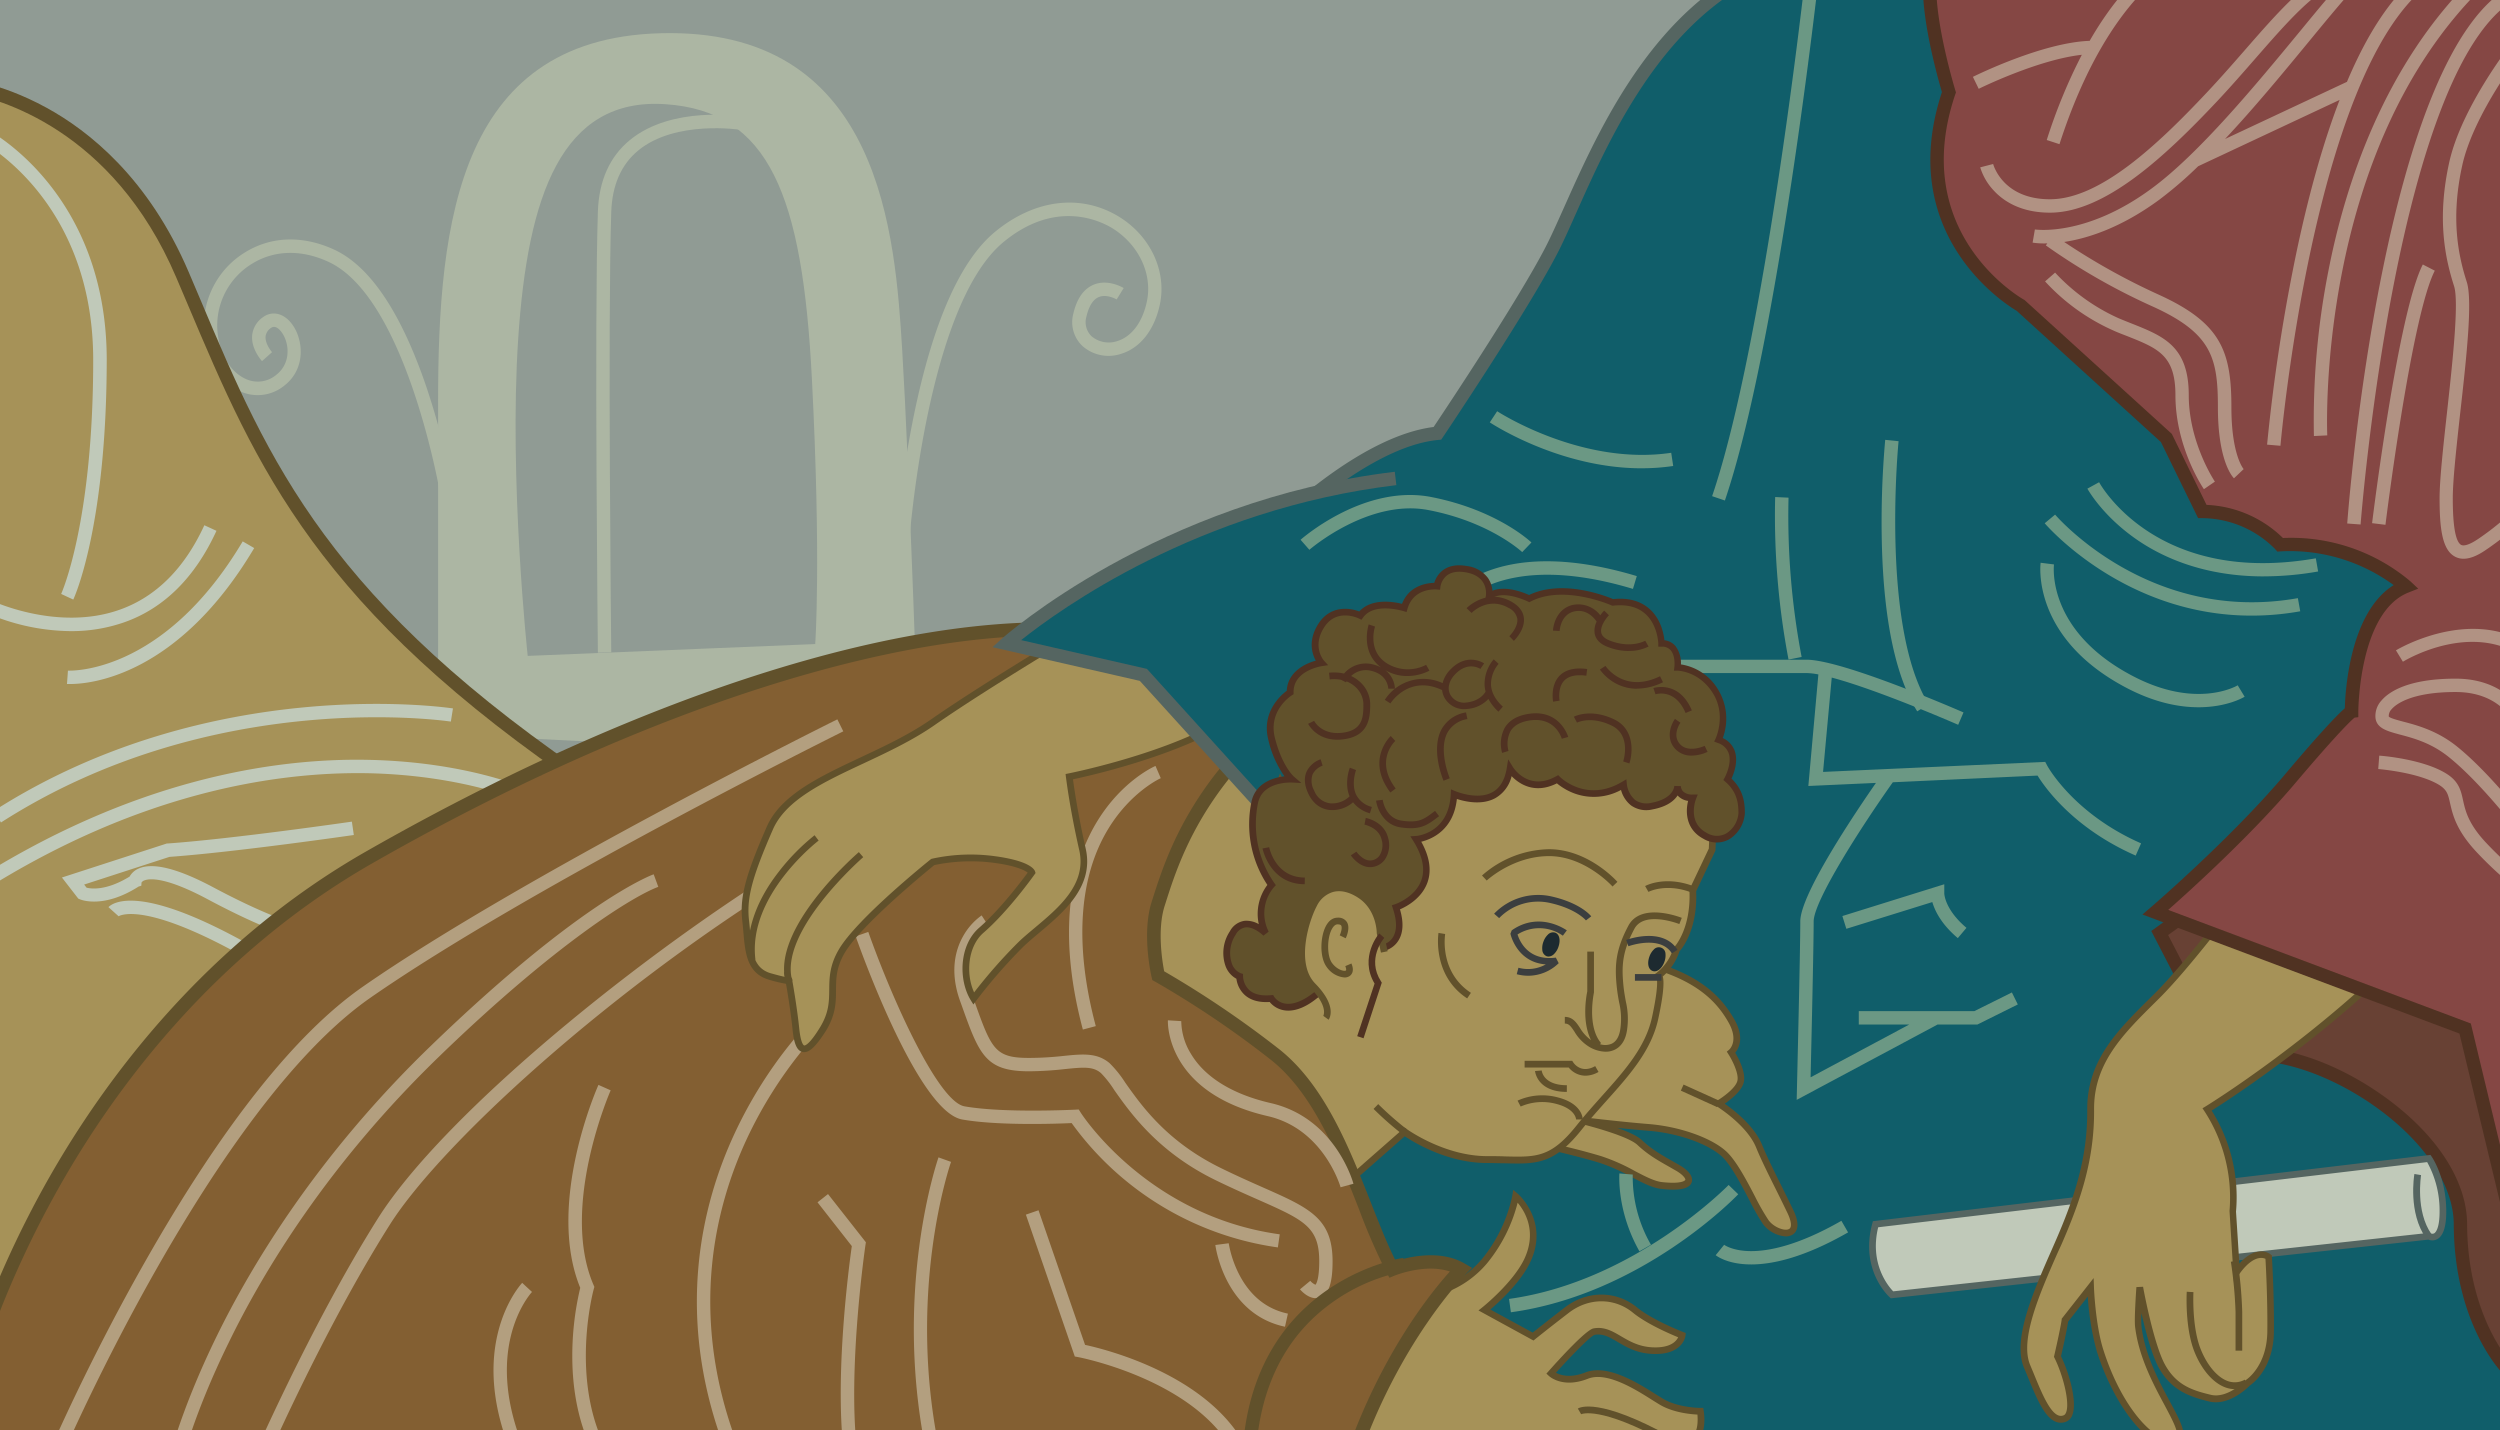 <svg xmlns="http://www.w3.org/2000/svg" viewBox="0 0 748.14 428"><defs><clipPath id="a"><path fill="none" d="M-.7 0h749.88v428H-.7z"/></clipPath><style>.b{clip-path:url(#a)}.c{fill:#909b94}.d{fill:#61512b}.e{fill:#acb6a3}.f{fill:#a69258}.g{fill:#c0c9b9}.h{fill:#105e6a}.i{fill:#556561}.m{fill:#503222}.o{fill:#3b3e3f}.p{fill:#6b9884}.r{fill:#1d2a30}</style></defs><g class="b"><path class="c" d="M-4.67-3.27V432.7h757.69V-3.27H-4.67z"/><path class="d" d="M754 433.7H-5.67v-438H754zm-757.69-2H752v-434H-3.67z"/></g><path class="e" d="M131.85 148.45c-.1-.59-10.09-59.18-33.48-70.06-8.24-3.84-16.49-3.59-23.23.71A21.72 21.72 0 0065 97.13c0 7.38 3.24 13.71 8.24 16.13a8.6 8.6 0 009.49-1.13c4.58-3.63 3.79-9.79 1.46-12.83-.63-.82-1.86-2.06-3.08-1.17a3.58 3.58 0 00-1.63 2.51c-.2 1.9 1.33 4.07 1.93 4.75l-3 2.68c-.34-.38-3.34-3.82-2.94-7.81a7.52 7.52 0 013.23-5.34c2.73-2 6.2-1.24 8.63 2 3.34 4.35 4.45 13.16-2.14 18.39a12.58 12.58 0 01-13.72 1.6C65.08 113.78 61 106 61 97.13a25.76 25.76 0 0112-21.4c7.93-5.06 17.54-5.4 27.07-1 10.73 5 20 18.87 27.59 41.24a228.59 228.59 0 018.14 31.8z"/><g class="b"><path class="e" d="M131.1 219.67v-99.21c0-54.57 6.15-110.55 69.34-110.55s67.44 60.26 69.56 95 5 121.88 5 121.88l-143.9-7.12z"/><path class="f" d="M-12 25.5S31.89 29 54.57 82.19s37.56 96.38 124.72 154.49L-11.34 407.46-12 25.5z"/><path class="d" d="M-13.33 411.93L-14 23.33l2.17.17c.46 0 11.56 1 25.6 8.66 12.88 7 30.75 21.26 42.69 49.24l3.47 8.17C80.46 138.22 98.24 180.24 180.4 235l2.15 1.43zM-10 27.81L-9.34 403 176 236.91C94.72 182.17 76.85 140 56.19 91.13L52.73 83C33.68 38.32-1 29.39-10 27.81z"/><path class="g" d="M78.35 289.42c-35.19-20.86-42.88-15.21-43-15.15a.59.59 0 00.11-.1l-3-2.7c.41-.45 2.84-2.67 10.07-1.7 9 1.22 21.68 6.67 37.78 16.21zm12.88-8.23c-.32 0-8.12-.88-29.21-12.15-12.52-6.68-17.27-6.15-18.73-5.6a1.68 1.68 0 00-.94.67l-.06.94-.82.26c-10.58 6.75-17.31 3.93-17.59 3.8l-.46-.2-4.89-6.31 31.4-10.18h.25c19.65-1.4 54.77-6.49 55.12-6.54l.58 4c-.35.05-35.33 5.12-55.18 6.55l-25.52 8.28.72.93c1.33.34 5.86 1 12.89-3.32a5.53 5.53 0 012.59-2.35c4.26-2 11.84-.1 22.53 5.61C84 276.27 91.55 277.2 91.62 277.21zM42.35 264zm-49.77 4.08l-2.17-3.36c49.11-31.75 92-37.83 119.38-37.34 29.75.54 47.62 8.53 48.36 8.87l-1.65 3.64c-.18-.08-18-8-47-8.51C82.74 231 40.75 237-7.42 268.12zm7.68-22l-2.16-3.37C63.18 201 134.84 211.91 135.55 212l-.63 3.94c-.7-.08-70.92-10.69-134.66 30.22zm20.84-41.39h-1.06l.3-4-.15 2 .14-2c.29 0 28.44 1.47 52.3-38.68l3.44 2c-22.87 38.51-49.32 40.68-54.97 40.68zm.09-15.82a64.19 64.19 0 01-25.73-5.66l1.76-3.59c.19.1 20 9.52 38.71 2.8 10.82-3.87 19.31-12.37 25.22-25.24l3.63 1.67C58.4 172.75 49.14 182 37.25 186.2a47.69 47.69 0 01-16.06 2.67zm.74-9.44l-3.63-1.69c.1-.21 9.59-21.31 9.59-70 0-48-33.41-65.39-33.75-65.55l1.8-3.58c.36.18 36 18.59 36 69.13-.05 49.73-9.6 70.81-10.01 71.69z"/><path class="h" d="M378.79 242.35L342.16 202l-41-9.37s30-20.39 81.64-35.27c0 0 25.63-25.53 47.34-27.64 0 0 24.8-36.85 34-54.57s23.38-62.36 57.4-81.49l57.4.72s-2.13 11.34 5.67 31.18c0 0-15.59 46.76 22.68 64.47 0 0 31.18 27.64 41.81 41.81s18.89 22.68 41.69 28.35 39.09 20.55 39.09 20.55l44.65 236-21.38 24.09-382.52 15.55 8.16-214z"/><path class="i" d="M368.55 458.46l8.21-215.38-35.66-39.32-44.84-10.26 3.8-2.58c10.44-7.08 40.91-23.56 81.71-35.39 3.33-3.24 26.49-25.14 47.25-27.75 3.6-5.38 25.06-37.59 33.38-53.6 1.67-3.21 3.51-7.34 5.65-12.11 9.65-21.62 24.23-54.28 52.55-70.21l.47-.26 60.31.76-.44 2.34c0 .1-1.88 11.13 5.57 30.08l.26.67-.23.69a73.9 73.9 0 00-2.9 25c1.16 17.61 9.41 30.08 24.53 37.08l.26.12.22.2c1.28 1.13 31.46 27.93 42.09 42.1 10 13.4 17.79 21.94 40.57 27.61 23 5.73 39.28 20.39 40 21l.49.45 45 237.6-22.6 25.47h-.85zM306.34 191.7l36.88 8.44 37.6 41.47v.81l-8.08 211.87 379.55-15.48 20.16-22.73-44.36-234.34c-2.86-2.45-17.88-14.72-37.74-19.66-24-6-32.54-15.39-42.81-29.08-9.93-13.24-38.54-38.85-41.32-41.33-36.48-17.12-25.46-60-23.69-66.08-5.72-14.84-6-25-5.76-29.29l-54.68-.69C495.23 11 481.08 42.69 471.7 63.7c-2.16 4.83-4 9-5.75 12.33-9.16 17.61-33.88 54.39-34.13 54.76l-.53.78-.94.09c-20.73 2-45.87 26.81-46.12 27.06l-.37.37-.49.14c-40.03 11.54-67.24 26.58-77.03 32.47z"/></g><path class="f" d="M460.38 342.27s11.09 2.39 18.68 4.74 13.41 7.2 18.14 7.72c10.24 1.14 9.63-2.54 4.81-5.3s-7.83-4.28-11.33-7.56-18-6.69-18-6.69 11.8 1.45 20.58 2.14 18.23 3.87 22.68 7.93 9.52 16.35 12.47 20.42 11.62 5.68 7.38-3.16c-3.53-7.38-7.3-14.46-9.34-19.52-2.86-7.07-12.12-12.76-12.12-12.76s5.86-3.47 6.57-6.67-2.84-8.7-2.84-8.7 3.74-3.06 0-9.55-9.84-12.63-23.7-16.58l-33.95 53.54z"/><path class="d" d="M534.36 370a9.33 9.33 0 01-6.79-3.7 70.87 70.87 0 01-4.12-7.25c-2.47-4.72-5.56-10.59-8.22-13-4.18-3.82-13.26-7-22.08-7.67-2.88-.23-6.11-.54-9.13-.85 3.09 1.1 6 2.39 7.34 3.67 3 2.78 5.53 4.23 9.39 6.42l1.76 1c2.91 1.67 4.27 3.55 3.75 5.16-.65 2-3.64 2.62-9.17 2-2.66-.3-5.48-1.78-8.75-3.5a56.88 56.88 0 00-9.58-4.27c-7.46-2.3-18.48-4.69-18.59-4.71l-1.4-.31 35.12-55.38.72.2c15.36 4.39 21 11.41 24.29 17.05s1.43 8.85.38 10.18c1 1.66 3.21 5.87 2.57 8.79-.58 2.61-3.83 5.16-5.72 6.46 2.72 1.88 8.9 6.64 11.22 12.38 1.32 3.26 3.41 7.48 5.63 11.95 1.2 2.42 2.46 4.94 3.69 7.51 2.34 4.88.83 6.71-.27 7.37a4 4 0 01-2.04.5zm-61.59-35.77c.11 0 11.88 1.45 20.54 2.14 9.22.72 18.79 4.09 23.27 8.18 2.92 2.67 6 8.46 8.65 13.57a68.35 68.35 0 004 7c1.59 2.2 4.94 3.4 6.18 2.65.87-.51.68-2.31-.51-4.79s-2.47-5.07-3.67-7.48c-2.24-4.5-4.35-8.75-5.7-12.09-2.7-6.68-11.63-12.24-11.72-12.29l-1.41-.87 1.43-.85c1.52-.9 5.6-3.74 6.1-6s-1.77-6.51-2.7-7.94l-.48-.75.69-.57c.12-.1 3-2.67-.23-8.28-3-5.22-8.27-11.72-22.4-15.91L462 341.6c3.24.73 11.42 2.61 17.37 4.45a58.12 58.12 0 019.92 4.41c3.09 1.62 5.76 3 8 3.28 6.41.71 7-.63 7.05-.64.11-.35-.61-1.52-2.84-2.8l-1.75-1c-3.85-2.18-6.63-3.76-9.77-6.7-2.72-2.53-13.61-5.51-17.58-6.45z"/><g class="b"><path class="f" d="M425.91 387.48a29.14 29.14 0 0018.3-10.06 45.13 45.13 0 009.34-19.42 16.24 16.24 0 013.4 19.47c-3.57 7.37-12.74 14.64-12.74 14.64l14.56 7.89s4.18-3.34 10.12-7.92 14.14-5.12 20.37 0c4.87 4 14.14 7.54 14.14 7.54s-.59 5-9.07 4.59-11.59-6.76-17.32-5.67c-2.15.41-12.88 12.49-12.88 12.49s3.63 3.42 10.7.65 17.55 5 22.37 7.85 11.62 2.84 11.62 2.84 1.42 8.52-3.54 8.52-97.09 3.52-97.09 3.52l-10.41-9.19 28.13-37.72z"/><path class="d" d="M407.83 435.41l-11.4-10.07 28.94-38.81h.45a28.43 28.43 0 0017.63-9.71 44.49 44.49 0 009.11-19l.28-1.75 1.35 1.15c.1.08 9.62 8.36 3.66 20.66-2.91 6-9.25 11.8-11.86 14l12.67 6.9c1.3-1 4.93-3.91 9.62-7.52 6.66-5.13 15.35-5.13 21.62 0 4.68 3.84 13.77 7.34 13.86 7.37l.72.28-.09.77c0 .25-.82 6-10.11 5.48-4.51-.24-7.52-2-10.18-3.57-2.47-1.44-4.42-2.59-6.91-2.12-1.17.33-6.75 6-11.56 11.33 1.33.72 4.26 1.69 8.83-.1 6.56-2.58 15.58 3.11 21 6.51.85.54 1.62 1 2.28 1.41 4.5 2.67 11 2.7 11.11 2.7h.85l.14.84c.09.57.87 5.68-1.31 8.25a4.09 4.09 0 01-3.22 1.44c-4.89 0-96.13 3.49-97 3.52zm-8.7-10.35l9.42 8.32c7.45-.29 91.92-3.51 96.73-3.51a2.08 2.08 0 001.69-.73c1.13-1.34 1.13-4.17 1-5.82-2.06-.1-7.25-.58-11.25-2.95-.67-.4-1.46-.89-2.33-1.44-5.07-3.2-13.56-8.55-19.17-6.34-7.57 3-11.58-.7-11.74-.86l-.71-.66.65-.73c3.29-3.71 11.2-12.38 13.43-12.8 3.22-.61 5.68.83 8.29 2.36 2.46 1.44 5.25 3.08 9.27 3.29 5.48.29 7.25-1.84 7.79-3-2.45-1-9.43-4-13.54-7.36-5.54-4.54-13.23-4.53-19.13 0s-10.07 7.88-10.11 7.92l-.52.41-16.46-9 1.18-.94c.09-.07 9-7.22 12.46-14.3 4-8.35.23-14.47-1.92-17a46.72 46.72 0 01-9.16 18.14 30.11 30.11 0 01-18.53 10.37z"/></g><path class="f" d="M401.86 276.06L374.18 214l-43.94 75 71.46 66.19 18.68-16.42S431.7 347 445 347s18.19 2.11 27.52-9.57 20.08-20.24 22.8-32.86 1-12.63 1-12.63a15.77 15.77 0 005.4-7.79s5.44-5.53 4.85-17.72l5.78-12.19.91-20.41L473.39 214l-53 13.81-13.29 30.84 5.9 20.56"/><path class="d" d="M401.68 356.49L329 289.14l45.33-77.32 28.47 63.83-1.83.81-26.89-60.28-42.54 72.58 70.2 65 18.61-16.35.65.48c.11.08 11.22 8.09 24.07 8.09 1.92 0 3.67 0 5.28.08 9.46.24 13.78.35 21.46-9.27 2.49-3.12 5.08-6 7.58-8.81 6.73-7.52 13.08-14.63 15-23.64 1.73-8.05 1.58-10.65 1.42-11.42h-2.56l2.51-1.81a15 15 0 005-7.26l.07-.24.18-.18c.05 0 5.12-5.43 4.56-17v-.25l5.8-12.23.87-19.56-39-19.39-52.14 13.65-12.94 30.06 5.84 20.22-1.92.56-6-20.91.14-.33L419.65 227l53.85-14 40.79 20.3-.93 21.26-5.77 12.15c.47 11.2-4 16.9-5 18a16.78 16.78 0 01-5 7.51c.35 1.16.5 4.15-1.33 12.62-2.05 9.53-8.57 16.83-15.48 24.55-2.48 2.78-5.05 5.65-7.51 8.73-8.3 10.39-13.54 10.26-23.07 10-1.59 0-3.32-.08-5.23-.08-11.83 0-21.94-6.23-24.59-8z"/><g class="b"><path d="M-8.5 411s26.56-101.64 119.05-154.48S291 179 342.17 191.32s51 12.36 51 12.36-15.45 13.32-27.5 28.75-16.22 29.08-19.09 38.09 0 21.45 0 21.45a287.45 287.45 0 0134.68 23.37c19.14 14.88 26.22 47.51 35.44 64.5 0 0 12-4.94 20.55 0 0 0-20.08 19.81-32.72 56.68L-12 435.1l3.5-24.1z" fill="#835f32"/><path class="d" d="M406 438.52l-420.32-1.43 3.92-26.59c.07-.25 6.92-26 25-57.91 16.73-29.43 46.79-70.29 95-97.81 45.51-26 91.07-45.78 131.77-57.23s75.87-14.32 101.31-8.17l44.6 10.79 5.62 1.37c.94.23 2.53.62 2.32 2.38l-.09.77-.59.51c-.16.13-15.47 13.38-27.25 28.46-11.54 14.75-15.76 28-18.56 36.81l-.21.66c-2.25 7.08-.69 16.66-.13 19.54a300.05 300.05 0 0134.14 23.09c13.76 10.7 21.26 29.72 27.87 46.5 2.49 6.31 4.85 12.3 7.3 17.12 3.84-1.24 13.25-3.53 20.59.73l2.26 1.32-1.86 1.83c-.2.2-19.91 20-32.23 55.91zm-415.73-5.41l412.84 1.4c10.46-29.75 25.42-48.08 30.77-54-7.32-2.48-16.32 1.15-16.43 1.19l-1.66.68-.85-1.58a184.06 184.06 0 01-8.3-19.06c-6.42-16.3-13.71-34.78-26.61-44.81a289.36 289.36 0 00-34.41-23.2l-.79-.43-.2-.87c-.12-.53-3-13.07 0-22.5l.21-.66c2.88-9.06 7.24-22.74 19.22-38.07A232.43 232.43 0 01389 204.72l-47.3-11.45c-50.45-12.19-138.64 12.71-230.15 65-47.39 27.07-77 67.31-93.47 96.31C.79 385-6.06 409.64-6.54 411.41z"/><path d="M186.38 447.15c-9.64-9.65-14.87-23.53-15.11-40.14a88.28 88.28 0 012.37-21.62c-10.2-24.92 4.8-59.27 5.45-60.73l3.66 1.63c-.15.34-15.2 34.81-5.16 58.17l.28.65-.19.68c-.11.36-10 37 11.53 58.53zm-132.69-6.67l-3.91-.84c.14-.65 3.55-16.17 15-39.63 10.55-21.59 30.2-54.18 63.93-86.82 44.64-43.18 66-51.23 66.91-51.55l1.38 3.76c-7.3 2.68-30.4 16.73-65.48 50.67-33.27 32.18-52.65 64.29-63 85.56-11.35 23.05-14.8 38.7-14.83 38.85zm24.69-.32l-3.68-1.58c.18-.41 18-41.61 38.41-74 9.61-15.22 29.63-35.81 56.36-58 24.43-20.26 51.79-39.66 75.06-53.23l2 3.46c-57.44 33.49-113.62 83.86-130 109.89-20.3 32.14-37.98 73.05-38.15 73.46zM253.15 439c-4-23.16.88-59.88 1.76-66.1l-10.26-13.1 3.14-2.47 11.33 14.42-.13.86c-.06.41-6.05 41.5-1.9 65.7zm24.7-1.31c-11.33-50.32 2.88-90.93 3-91.34l3.76 1.35c-.14.4-13.95 40-2.88 89.11zm-123.77-.34c-15.25-34.12 1.48-52.67 2.19-53.45l2.93 2.73-1.46-1.36 1.47 1.35c-.65.7-15.59 17.52-1.48 49.1zm-135.23-2.17l-3.68-1.58c.11-.26 11.42-26.47 28.46-56.41 22.94-40.34 44.8-67.9 64.95-81.92 47.59-33.09 141.05-79.54 142-80l1.78 3.59c-.94.46-94.14 46.78-141.48 79.7-47 32.68-91.59 135.59-92.03 136.62zm197.54-2.93c-14.51-39.45-6.2-72.25 3.34-92.83 10.31-22.27 23.87-35 24.45-35.58l2.72 2.93c-.13.13-13.63 12.87-23.61 34.48-9.17 19.86-17.16 51.53-3.14 89.62zm151.15-.3c-12.83-19.59-44.44-25.74-44.76-25.8l-1.14-.21L307 363.49l3.78-1.31 13.93 40.28c6.07 1.31 33.73 8.24 46.22 27.29zm17-34.92c-17.92-3.79-20.73-23.61-20.84-24.46l4-.52a32.6 32.6 0 003.21 9.5c3.33 6.34 8.21 10.23 14.5 11.56zm9.2-8.55c-2.43 0-4.45-2.33-4.71-2.64l3.08-2.55a4.31 4.31 0 001.55 1.18c.23-.25 1.13-1.59 1.13-7.05 0-10.31-4.64-12.36-18.39-18.45-3.65-1.61-7.78-3.44-12.53-5.75-17.24-8.38-25.48-20-30.41-27a31.16 31.16 0 00-4-5.1c-2.34-2-5.16-1.77-10.81-1.19a101.82 101.82 0 01-10.7.66c-13.11 0-14.91-5-20.23-19.91l-.43-1.19c-3.18-8.89-1.29-15.34.85-19.19a19.06 19.06 0 015.62-6.36l2.18 3.35c-.41.27-9.92 6.78-4.88 20.85l.43 1.19c5.22 14.63 6.17 17.26 16.46 17.26a95.66 95.66 0 0010.25-.59c5.84-.6 10.05-1 13.8 2.11a33 33 0 014.72 5.85c5 7.08 12.57 17.78 28.89 25.71 4.69 2.29 8.78 4.1 12.39 5.7 13.84 6.12 20.78 9.19 20.78 22.1 0 6.56-1.17 9.9-3.77 10.84a3.67 3.67 0 01-1.28.17zm-11.33-15.18a91.85 91.85 0 01-61.71-37.21c-4.64.21-22 .82-32.73-1.07-13-2.26-30-49.44-31.9-54.81l3.77-1.33c6.88 19.44 20.79 50.8 28.81 52.2 11.8 2.07 32.77 1 33 1l1.17-.06.63 1c.19.3 19.88 30.89 59.52 36.36zm18.77-18c-.05-.17-5-17.43-21.78-21.29-30.92-7.12-29.91-28.47-29.9-28.68l4 .25-2-.12 2 .12a19.05 19.05 0 002.92 9.82c4.18 7 12.44 12.08 23.87 14.71 19.14 4.4 24.52 23.33 24.74 24.14zm-77.13-47.2c-8.54-32.05-2.28-51.73 4.47-62.6 7.41-11.94 16.87-16.12 17.27-16.29l1.58 3.67c-.08 0-8.85 4-15.59 14.95-9 14.61-10.3 35.09-3.86 59.24z" fill="#b39f7f"/></g><path class="f" d="M329 184.86s-32.34 19.07-49.9 31.3-42.37 17.07-48.75 31.68-8 20.92-7.21 27.9.24 14.47 7.21 16.47 5.67 1 5.67 1 1.41 7.74 2.12 14.59 2.58 9.19 8.11.1.27-14 5.53-23.13S279.07 258 279.07 258a53.09 53.09 0 0118.57-.72c10.27 1.42 11.06 3.86 11.06 3.86s-7.63 10.77-15.13 17.29c-5.56 4.83-5.85 14.67-2.31 20.43a158.1 158.1 0 0114.06-16.1c7.2-7 21.53-15.15 18.54-28.46s-3.95-21.81-3.95-21.81 26.74-5.24 44.82-15.38"/><path class="d" d="M240.67 314.87a2.22 2.22 0 01-.51-.06c-1.67-.38-2.58-2.44-3-6.91-.55-5.27-1.53-11.16-1.94-13.49a39.77 39.77 0 01-5.14-1.24c-6.55-1.88-7.09-8.1-7.61-14.11-.09-1.07-.18-2.14-.31-3.21-.85-7.15.78-13.53 7.28-28.41 4.17-9.56 15.8-15 28.1-20.79 7.16-3.36 14.57-6.84 21-11.31 17.4-12.12 49.65-31.15 50-31.34l1 1.72c-.33.19-32.51 19.19-49.84 31.26-6.56 4.57-14.05 8.08-21.29 11.48-12 5.61-23.25 10.91-27.12 19.78-6.32 14.5-7.92 20.64-7.12 27.38.12 1.08.22 2.18.31 3.27.51 5.82.94 10.85 6.17 12.36 2.19.62 3.47.93 4.22 1.08l-.28-1.5 2.07 1.59a1.15 1.15 0 01.46 1.13c.33 1.86 1.45 8.36 2.05 14.15.49 4.8 1.39 5.14 1.49 5.16s1.36.13 4.77-5.48c2.65-4.36 2.68-7.66 2.72-11.16s.06-7.19 2.79-11.94c5.3-9.22 26.65-26.38 27.56-27.11l.17-.13.21-.06a53.91 53.91 0 0119-.74c10.1 1.39 11.64 3.83 11.87 4.54l.15.48-.29.41c-.31.44-7.78 10.94-15.29 17.46-4.77 4.16-5.32 12.41-2.81 17.85a156 156 0 0113.21-15c1.43-1.39 3.12-2.8 4.91-4.3 7.32-6.14 15.62-13.1 13.35-23.22-3-13.21-3.95-21.83-4-21.92l-.1-.91.9-.18c.27-.05 26.79-5.33 44.52-15.28l1 1.75c-16.13 9-39.33 14.27-44.2 15.3.33 2.53 1.43 10.15 3.82 20.81 2.53 11.3-6.65 19-14 25.18-1.76 1.48-3.42 2.87-4.8 4.21a159.12 159.12 0 00-13.95 16l-.88 1.18-.77-1.25c-3.7-6-3.58-16.42 2.5-21.72 6.29-5.47 12.77-14.1 14.52-16.48-.8-.64-3.21-2-9.93-2.92a53.38 53.38 0 00-18 .65c-2.08 1.68-22 17.94-26.9 26.4-2.47 4.3-2.5 7.54-2.53 11 0 3.61-.07 7.35-3 12.18-2.82 4.42-4.77 6.41-6.51 6.41z"/><path class="c" d="M157.92 196.28s-5.67-52.44-2.84-95 12.92-72.21 44.06-70.1 41 27.35 43.82 82.05 1 79.51 1 79.51l-86 3.54z"/><path class="e" d="M272 163.11l-4-.27a328 328 0 015.54-38.84c5.73-27.73 13.89-46.11 24.25-54.64 11.83-9.74 25.65-11.44 37-4.55 9.49 5.78 14.43 16.36 12.3 26.34-1.62 7.55-5.8 12.91-11.48 14.7a11.83 11.83 0 01-11.66-2.28 9.84 9.84 0 01-2.74-9.75c1.06-4.49 3.1-7.39 6.06-8.62 4.33-1.81 8.8.88 9 1l-2.1 3.41s-2.94-1.73-5.37-.7c-1.7.71-2.94 2.68-3.68 5.83a5.88 5.88 0 001.56 5.91 8 8 0 007.74 1.4c4.26-1.35 7.46-5.62 8.77-11.73C345 82 340.74 73.08 332.7 68.19c-3.7-2.19-16.88-8.54-32.37 4.22-23.16 19.07-28.28 89.99-28.33 90.7z"/><g class="b"><path d="M750.36 409.59s-13.94-14.19-14.06-43.23-48.25-57.45-70.54-49.61l-19.46-37.54 33.19-24L771 285.58l-20.67 124z" fill="#684134"/><path class="m" d="M751.68 413.8l-2.75-2.8c-.59-.6-14.51-15.11-14.63-44.62 0-11.71-8.92-24.95-23.75-35.4C695 320 676.89 315 666.42 318.63l-1.64.58-21-40.61 35.37-25.6 94.13 31.27zm-77.37-100.36c11.3 0 25.64 5.16 38.55 14.26 16.11 11.37 25.39 25.46 25.44 38.65.08 20 6.92 32.79 10.83 38.45l19.64-117.87-88.94-29.54-31 22.43 17.9 34.53a29.4 29.4 0 017.58-.91z"/></g><path class="g" d="M561.26 366.36l165.59-19.69s4.21 6 4.21 15.84-4.21 7.44-4.21 7.44l-160.67 17.53s-8.58-7.64-4.92-21.12z"/><path class="i" d="M565.85 388.53l-.33-.3c-.37-.33-9-8.21-5.22-22.13l.17-.65.67-.08 166.19-19.76.34.49c.18.26 4.39 6.4 4.39 16.41 0 4.53-.86 7.24-2.62 8.27a3.16 3.16 0 01-2.75.19zm-3.79-21.26c-2.67 10.92 3.07 17.7 4.49 19.17l160.51-17.52.28.16a1.23 1.23 0 001.1 0c.49-.3 1.62-1.53 1.62-6.54a29.83 29.83 0 00-3.72-14.77z"/><g class="b"><path class="f" d="M671.81 266s-16.3 22-26.22 31.92-20.08 19.11-20 34.1-4.13 27.36-9.8 40.29-12.76 28.07-9.21 36.57 6.67 17.52 11.33 15.59c3.69-1.53.57-13-2.24-18.53 0 0 1.68-7.09 2.24-10.87l7.68-9.82s.4 11.23 2.84 18.94c5.97 18.75 17.57 30.81 23.26 26.69 4.22-3-9.78-17.08-11.77-34-.27-2.32.41-11.62.41-11.62s3.14 17.25 6.68 23.63 8.65 8.13 14.32 9.53 11.29-4.55 11.29-4.55 6.75-4.3 6.87-15.34-.59-22.35-.59-22.35-3.95-3.29-9.62 4.54l-1.13-18.2a48 48 0 00-7.68-30.52s35.44-21.6 64.53-52.79L671.81 266z"/><path class="d" d="M649.17 432.67a7.34 7.34 0 01-2.29-.39c-6.86-2.28-15-14-19.37-27.79a79.38 79.38 0 01-2.73-16.49l-5.88 7.52c-.52 3.37-1.79 8.88-2.13 10.34 2.42 4.93 4.89 13.54 3.43 17.49a3.42 3.42 0 01-1.86 2.09 4.14 4.14 0 01-3.22 0c-3.38-1.41-5.73-7.14-8.44-13.77l-1-2.38c-3.51-8.44 2.75-22.66 8.28-35.21l.94-2.15c5.92-13.49 9.84-25.44 9.72-39.88-.11-14.62 9-23.67 18.68-33.26l1.58-1.56c9.75-9.72 26-31.58 26.12-31.8l.4-.54 55.44 13.78-1.16 1.24c-26.3 28.25-58.21 48.9-63.83 52.44a48.6 48.6 0 017.29 30.22l1 15.53c1.93-2.12 3.87-3.31 5.81-3.55a4.83 4.83 0 013.61.87l.33.28v.43c0 .11.71 11.47.59 22.42s-6.3 15.46-7.23 16.1c-.77.79-6.32 6.19-12.17 4.75s-11.2-3.25-15-10c-2.07-3.72-4-10.89-5.24-16.42a34.35 34.35 0 000 3.8c1 8.69 5.37 16.8 8.56 22.73 3.32 6.18 5.51 10.26 2.79 12.21a5.24 5.24 0 01-3.02.95zm-22.64-50.2l.1 2.74c0 .11.42 11.19 2.79 18.67 4.75 15 12.69 24.7 18.09 26.5a3.82 3.82 0 003.59-.31c1.3-.93-1-5.16-3.38-9.65-3.26-6.06-7.73-14.37-8.79-23.44-.28-2.39.37-11.42.4-11.81l2-.1c0 .17 3.15 17.17 6.57 23.33s8.19 7.68 13.69 9c5 1.24 10.27-4.21 10.32-4.27l.19-.16c.26-.16 6.3-4.19 6.41-14.5.1-9.55-.42-19.41-.56-21.76a3.22 3.22 0 00-1.81-.23c-1.31.19-3.42 1.17-6 4.78l-1.64 2.25-1.3-21.08v-.11a47.47 47.47 0 00-7.52-29.8l-.57-.86.88-.53c.35-.22 34.71-21.33 63.12-51.4l-50.85-12.64c-2.57 3.45-16.92 22.53-25.92 31.49l-1.58 1.57c-9.36 9.28-18.2 18.05-18.09 31.82.12 14.8-3.87 27-9.88 40.7l-1 2.16c-5.36 12.18-11.44 26-8.26 33.63l1 2.39c2.33 5.7 4.74 11.59 7.36 12.68a2.09 2.09 0 001.68 0c.12-.05.48-.2.75-.93 1.12-3-1-11.21-3.5-16.23l-.17-.33.09-.35c0-.07 1.67-7.09 2.23-10.79v-.26z"/><path d="M645 273s23.72-20.34 40.14-39.74 18.54-20.31 18.54-20.31 0-31 16.3-37.47A53.72 53.72 0 00682.37 163a32.67 32.67 0 00-23.31-10l-10.75-22-43.64-39.6s-36.32-19.84-21.44-63.78c0 0-5.9-19.13-5.79-31.89l180.83-6.38L762.52 411l-24.8-103.2L645 273z" fill="#854744"/><path class="m" d="M760.58 411.49L736 309.3l-94.87-35.63 2.57-2.2c.23-.2 23.79-20.46 39.91-39.51 9-10.69 15.33-17.63 18.09-20 .14-5.19 1.49-28.67 14.62-36.86A52.45 52.45 0 00682.5 165l-1 .07-.65-.75a31 31 0 00-21.8-9.26h-1.25l-11.13-22.76L603.48 93c-3.12-1.83-36.45-22.69-22.35-65.43-1-3.46-5.8-20.11-5.69-31.88v-1.91l184.79-6.52L764.52 411zm-111.73-139.2l90.56 34 20.93 87.1-4.05-402-176.82 6.27c.43 12.24 5.62 29.19 5.67 29.37l.19.62-.21.61c-14.17 41.86 20.16 61.2 20.5 61.39l.21.11.18.16 43.93 39.94 10.38 21.23a34.75 34.75 0 0122.86 9.91 55.32 55.32 0 0138.19 13l2.3 2.16-2.93 1.16c-14.84 5.9-15 35.31-15 35.61v1.7l-1.12.12c-.73.6-4.48 3.93-17.89 19.78-13.23 15.6-31.29 31.94-37.88 37.76zm55.88-57.64z"/><path class="d" d="M376.16 431.06l-4-.42c5.06-47.78 47.35-54.15 47.78-54.21l.54 4-.27-2 .27 2a54.78 54.78 0 00-20.48 8.42c-13.82 9.3-21.85 23.5-23.84 42.21z"/></g><path class="o" d="M474.6 275.44s-2.73-3.38-10.51-5.17a16.22 16.22 0 00-15.46 4.48l-1.51-1.32a18.27 18.27 0 0117.42-5.11c8.56 2 11.53 5.74 11.65 5.9z"/><path class="d" d="M480.49 314.73a10 10 0 01-5-1.51 13.06 13.06 0 01-4.34-4.51c-1.08-1.62-1.65-2.4-2.87-2.4v-2c2.34 0 3.46 1.67 4.53 3.3a12 12 0 003.31 3.64c-2.86-5.67-1.35-13.47-1.12-14.55v-11.92h2V297c0 .1-2.19 10.07 2.13 15.15l-.36.31a5 5 0 003.57-.14c1.36-.66 2.24-2.17 2.55-4.37a21.17 21.17 0 00-.34-7.9 54.29 54.29 0 01-.8-5.48c-.55-6-.14-10.59 3.54-17.53 3.78-7.12 15.47-2.57 16-2.37l-.74 1.86c-.1-.05-10.52-4.1-13.46 1.45-3.47 6.54-3.84 10.65-3.32 16.41.2 2.21.51 3.85.77 5.3a22.62 22.62 0 01.36 8.54c-.51 3.65-2.27 5.22-3.66 5.89a6.07 6.07 0 01-2.75.61z"/><path class="o" d="M457.35 292a13.63 13.63 0 01-3.46-.46l.51-1.94a10.86 10.86 0 008.19-1c-8.73-.6-10.59-9.1-10.59-9.19l.4-1c8.44-5.92 16.41 0 16.49 0l-1.2 1.6a12.23 12.23 0 00-13.56-.37c.63 2 3.2 8 11.46 6.93l.86 1.67a13.14 13.14 0 01-9.1 3.76zM497.2 293.5h-7.94v-2h7.94zm3.12-8.19c-3.49-5.58-12.88-2.18-13-2.14l-.69-1.88c.45-.16 11-4 15.37 2.95z"/><path class="d" d="M474.45 321.91a6.48 6.48 0 01-5-2.45h-13.2v-2h14.25l.3.46c.23.36 2.44 3.47 6.57 1.12l1 1.74a7.89 7.89 0 01-3.92 1.13z"/><path class="h" d="M378.79 242.35L342.16 202l-41-9.37s45.4-40.91 116.44-49.42"/><path class="i" d="M377.31 243.69l-36.21-39.93-44.1-10.09 2.85-2.58c.46-.41 46.69-41.43 117.55-49.91l.47 4c-59.31 7.1-101 37.37-112.29 46.38l37.65 8.61 37 40.86z"/><path class="d" d="M513.88 331.32L503 326.38l.82-1.82 10.9 4.94zm-45-4.56c-8.95 0-9.51-6.19-9.51-6.25l2-.15-1 .08 1-.09c0 .18.5 4.41 7.52 4.41zM235.17 294c-4.51-16 20.77-38.08 21.85-39l1.31 1.51c-.26.22-25.4 22.19-21.24 37zm-11.09-6.55c-1.05-8.44 2-17.61 8.91-26.5a64 64 0 0110.78-11l1.21 1.6c-.22.16-21.31 16.43-18.91 35.62z"/><g class="b"><path class="p" d="M537.67 329.14l.08-3.43c0-.41 1-41.06 1-50 0-8.08 16.4-32.44 22.64-41.42l-20.23.92 3-33.38a19.89 19.89 0 00-3.61-.41h-46.22v-4h46.26c10.81 0 45.51 15.14 47 15.78l-1.59 3.7c-.29-.13-23.84-10.41-37.84-14.13l-2.6 28.23 66.49-3 .59 1.12c.07.14 7.79 14.34 28.09 23.26l-1.61 3.66c-18.5-8.13-27.06-20.2-29.37-23.94l-43.31 2c-9.66 13.61-23.69 35.56-23.69 41.65 0 7.41-.68 36.58-.92 46.64l29.53-15.8h-15.11v-4h34.58l11.24-5.59 1.77 3.59-12.08 6h-11.92zm48.22-48.4c-5-4.21-6.9-8.27-7.63-10.79l-25.73 8-1.19-3.82 30.5-9.51v2.74c0 .17.18 4.86 6.64 10.3zm72-69.09c-5.72 0-13-1.34-21.5-5.79-28.24-14.8-25.84-36.53-25.72-37.45l4 .5c-.1.81-2.06 20 23.61 33.41 18.92 9.91 30.87 3.06 31.37 2.76l2.07 3.42c-.34.21-5.34 3.15-13.79 3.15zm15.86-27.42c-38.21 0-61.6-27.33-61.86-27.64L615 154c.28.33 28.25 32.88 72.65 25l.71 3.93a82.11 82.11 0 01-14.57 1.3zm-238.4-1.74l-3.35-2.15c.55-.87 14-21.1 57.82-7.94l-1.15 3.83c-40.89-12.3-53.16 6.08-53.28 6.26zm242.09-10c-17.25 0-29.41-5.31-37.13-10.43-10.86-7.22-15.46-15.49-15.65-15.83l3.51-1.92c.7 1.27 17.69 31 64.85 22.77l.69 3.94a93.88 93.88 0 01-16.23 1.46zm-221.91-7.27c-.09-.08-9.63-9-27.92-12.55-17.95-3.55-35.59 11.7-35.77 11.86l-2.64-3c.78-.68 19.28-16.71 39.18-12.78 19.51 3.85 29.49 13.19 29.91 13.59zm60.62-15.45l-3.79-1.29C528.19 102 540.26-7.17 540.38-8.26l4 .43c-.15 1.1-12.26 110.72-28.19 157.59zm-24.87-9.63c-24.33 0-44.5-13.11-45.45-13.74l2.2-3.34c.25.17 25.3 16.42 52.09 12.44l.59 3.95a63.39 63.39 0 01-9.39.68z"/></g><path class="d" d="M414.26 283.57s7-1.51 3.5-12c0 0 15.52-5.15 6-20.38 0 0 10.76-.74 11.35-13.47 0 0 14.48 6.31 16.75-7.65 0 0 5.08 8.24 14.23 3.16a16.2 16.2 0 0019.74 1.66s.81 7.79 8.49 6.37 7.68-6 7.68-6-.16 3.52 4.57 3.52c0 0-3.07 7.76 3.66 11.34s11-3.19 11-6.73-.63-7-4.25-10.16c0 0 5-9-2.67-11.81 0 0 3.55-7.37-.95-14.51S502 199.79 502 199.79s.93-7.21-4.81-7.21c0 0-.28-13.86-14.6-12.24 0 0-14.52-6.52-25-1.13 0 0-8-4-12-.63 0 0 1.26-6.74-6.75-8.16s-8.84 5.05-8.84 5.05-7.68-.76-9.8 6.48c0 0-9.27-3-13.14 2.3 0 0-7.38-3.67-11.65 2.94s0 11.23 0 11.23-9.46 1.4-9.35 8.85c0 0-7.81 4.84-5.55 13.83s6 12.15 6 12.15-9.27-.47-11 6.62a31.94 31.94 0 005 25 13.15 13.15 0 00-1.76 14.44s-6.13-6.2-9.85-.1-1.14 12 2.05 13c0 0 0 7.5 9.45 6.6 0 0 3.77 6.47 13.22-.89l20.6-14.35z"/><g class="b"><path class="m" d="M385.54 302.44a7.18 7.18 0 01-1.47-.14 7 7 0 01-4.11-2.45c-3.2.2-5.72-.51-7.49-2.12a8 8 0 01-2.47-4.83 7.08 7.08 0 01-3.3-3.94 11.79 11.79 0 011.35-10.27 5.93 5.93 0 014.38-3.13 7.35 7.35 0 014.27 1 14.37 14.37 0 012.57-11.74 32.93 32.93 0 01-4.69-25.2c1.24-5.11 6.15-6.91 9.81-7.3a30.74 30.74 0 01-4.85-11c-2.07-8.25 3.8-13.32 5.53-14.61.23-5.38 5.13-8.05 8.69-9-1.11-2-2.43-6.07.81-11.1 3.46-5.36 9.11-4.84 12.2-3.62 3.66-4.07 10.31-2.91 12.79-2.29 2.15-5.55 7.52-6.23 9.65-6.28a7.4 7.4 0 012.63-3.81c1.81-1.33 4.23-1.74 7.17-1.22a9.2 9.2 0 016.29 3.6 8 8 0 011.33 3.78c4-1.6 9.35.56 10.95 1.29 10.05-4.84 23.1.35 25.14 1.22 4.48-.46 8.12.51 10.81 2.86 3.49 3 4.35 7.53 4.56 9.45a5.11 5.11 0 013.26 1.69 8.44 8.44 0 011.68 5.55 15.67 15.67 0 0111.12 7.53 16.67 16.67 0 011.4 14.51 6.72 6.72 0 013.55 3.76c1.17 3.17-.23 6.83-.94 8.36 3.53 3.39 4 7.14 4 10.38a9.94 9.94 0 01-4.54 7.7 7.65 7.65 0 01-7.91-.09c-5.2-2.76-5.36-8-4.53-11.31a5.14 5.14 0 01-3-1.46l-.15-.17c-1 1.57-3.15 3.38-7.54 4.19a7.9 7.9 0 01-6.39-1.2 8.78 8.78 0 01-3-4.63 17 17 0 01-13.76 1.11 18.05 18.05 0 01-5.43-3.09c-6.71 3.38-11.38.09-13.55-2.15a10.29 10.29 0 01-4.88 6.58c-4.08 2.23-9.15 1-11.5.25-1 9.37-7.62 12.05-10.66 12.79 2.52 4.52 3.14 8.63 1.84 12.24-1.72 4.75-6.25 7.16-8.21 8 1.1 3.74 1 6.8-.32 9.1a7 7 0 01-4 3.21l-20.46 14.25c-3.08 2.5-6.01 3.75-8.63 3.75zm-4.54-4.68l.32.55a4.88 4.88 0 003.19 2c2.35.43 5.3-.68 8.56-3.22l20.8-14.5h.19a4.8 4.8 0 002.91-2.34c1.1-2 1.06-4.77-.14-8.34l-.32-1 .95-.31c.06 0 6.05-2.08 7.88-7.18 1.19-3.32.39-7.27-2.4-11.74l-.88-1.41 1.66-.11c.4 0 9.88-.87 10.42-12.52l.07-1.44 1.33.57c.06 0 6.53 2.78 11.05.31 2.29-1.25 3.73-3.67 4.31-7.2l.43-2.65 1.41 2.29c.18.3 4.71 7.35 12.89 2.81l.66-.37.54.53c.32.32 8 7.75 18.52 1.51l1.35-.8.16 1.55a7.44 7.44 0 002.49 4.67 6 6 0 004.82.83c6.55-1.21 6.85-4.74 6.86-5v-.05l2 .05v.05a2.38 2.38 0 00.66 1.56 4 4 0 002.91.91h1.47l-.54 1.37c-.11.28-2.65 7 3.2 10.09a5.72 5.72 0 005.94.13 7.84 7.84 0 003.57-6c0-3.11-.47-6.41-3.91-9.41l-.61-.53.4-.71s2.33-4.24 1.16-7.4a5.1 5.1 0 00-3.31-3l-1-.38.48-1c0-.07 3.24-7-.9-13.55s-10.42-6.67-10.49-6.67h-1.13l.14-1.13s.39-3.3-1.13-5a3.35 3.35 0 00-2.69-1.06h-1v-1c0-.06-.18-5.63-4-8.92-2.3-2-5.51-2.8-9.53-2.35h-.27l-.25-.11c-.14-.06-14.21-6.25-24.1-1.15l-.45.23-.45-.23c-.08 0-7.46-3.66-10.91-.75l-2.14 1.8.51-2.75c0-.23.94-5.77-5.95-7-2.38-.42-4.28-.13-5.64.86a5.59 5.59 0 00-2 3.34l-.12 1-1-.09c-.28 0-6.88-.57-8.74 5.77l-.29 1-1-.31c-.08 0-8.63-2.71-12 1.93l-.5.68-.76-.37c-.26-.13-6.63-3.18-10.36 2.58s-.25 9.85-.1 10l1.25 1.38-1.84.28c-.35.06-8.6 1.37-8.5 7.84v.57l-.48.3c-.29.18-7.16 4.59-5.11 12.74 2.14 8.49 5.67 11.6 5.71 11.63l2.21 1.9-2.91-.14c-.35 0-8.47-.34-10 5.85a30.92 30.92 0 004.81 24.2l.47.66-.56.6a12.06 12.06 0 00-1.59 13.31l-1.58 1.2s-2.79-2.77-5.39-2.47a4 4 0 00-2.9 2.18 9.86 9.86 0 00-1.18 8.53 4.81 4.81 0 002.68 3l.7.22v.74a6 6 0 001.85 4.06c1.43 1.3 3.63 1.82 6.5 1.55z"/><path d="M760.79 271.07c-.36-.18-8.82-4.55-19.58-16-6.15-6.54-7.21-11.23-8-14.66-.6-2.69-.9-4-3.23-5.48-6.16-3.82-18.16-4.78-18.28-4.79l.31-4c.53 0 13.09 1 20.08 5.38 3.76 2.33 4.37 5.09 5 8 .7 3.15 1.58 7.06 7 12.8 10.24 10.87 18.4 15.12 18.49 15.16zm-6.95-21.85c-.11-.15-11.08-14.67-21-22.65-5.29-4.28-10.7-5.7-14.65-6.74-3.66-1-6.83-1.8-7.29-4.81a6.8 6.8 0 011.81-5.43c2.08-2.43 7.73-6.5 22.13-6.5 18.16 0 22.44 14.49 22.48 14.64l-3.85 1.09c-.14-.48-3.58-11.73-18.63-11.73-13.65 0-18.07 3.91-19.1 5.11a2.94 2.94 0 00-.89 2.21c.31.48 2.65 1.1 4.35 1.55 4.06 1.07 10.2 2.68 16.15 7.5 10.27 8.3 21.18 22.74 21.64 23.35zm5.82-48.72c-16.26-17-39.59-3.08-40.58-2.47l-2.08-3.41c.27-.17 27.06-16.25 45.56 3.12zm-22.43-33.29a5.29 5.29 0 01-2.55-.63c-3.84-2-4.62-8.46-4.62-17.46 0-5.57 1.08-15.39 2.23-25.78 1.61-14.67 3.63-32.94 2.11-37.69-2.65-8.29-5.21-20-1.47-37 3.6-16.38 18.08-34.93 18.69-35.71l3.14 2.47c-.14.18-14.52 18.62-17.92 34.1-3.54 16.08-1.13 27.11 1.37 34.92 1.77 5.57-.12 22.74-2 39.35-1.13 10.28-2.2 20-2.2 25.34 0 8.36.84 13 2.5 13.94.88.46 2.66-.14 5-1.71a81.07 81.07 0 0013.8-11.75l3 2.66a83.7 83.7 0 01-14.57 12.42c-2.48 1.69-4.65 2.53-6.51 2.53zm-23.37-10.16l-4-.49c.32-2.57 7.82-63.09 15.18-77.41l3.59 1.85c-7.04 13.68-14.69 75.43-14.77 76.05zm-7.44-.09l-4-.3c.43-5.82 11.14-142.57 50-161.3L754.18-1c-36.8 17.7-47.65 156.55-47.76 158zm-46.89-10.57c-.34-.51-8.52-12.64-8.52-28.12 0-11.92-5.15-14-14.5-17.71-1.3-.51-2.65-1-4.06-1.65A61.7 61.7 0 01612 84.21l3-2.63a58.82 58.82 0 0019 13.65c1.38.58 2.71 1.11 4 1.62 9.51 3.79 17 6.79 17 21.42 0 14.21 7.75 25.75 7.82 25.86zm9-3.26c-.5-.49-4.81-5.27-4.81-21.24 0-14.83-1.85-22.17-19.57-30.19a190.49 190.49 0 01-31.92-18.26l.45-.61a23.26 23.26 0 01-4.41-.22l.68-3.94c.15 0 15.14 2.31 34.84-12.19C658.11 46 675.38 25 688 9.71 693.66 2.82 698.57-3.14 702.25-7l2.91 2.74c-3.59 3.81-8.46 9.71-14.09 16.55-7.66 9.31-16.39 19.91-25.21 29.3l36.48-17.1C708.63 9.6 715.73-1 723.6-7.25l2.49 3.13c-33.77 26.79-43.56 136.41-43.65 137.52l-4-.34a540.07 540.07 0 019.17-59.35q5.52-25.57 12.53-43.81l-42.33 19.85a118.67 118.67 0 01-11.61 10c-11.59 8.53-21.64 11.62-28.48 12.66a197.47 197.47 0 0028.12 15.69c18.87 8.54 21.92 17 21.92 33.83 0 14.24 3.63 18.41 3.67 18.45zm23.92-12.64a230.89 230.89 0 014.38-49.64c5-25.57 16.61-61.59 43.71-87.95l2.78 2.86c-50.49 49.14-46.91 133.69-46.87 134.53zm-79-66.85c-8.91 0-14.09-3.63-16.86-6.68a17.66 17.66 0 01-4-6.88l3.87-1c.12.43 3 10.55 17 10.55 14.92 0 32.12-16.16 47-32 4-4.25 7.75-8.54 11.38-12.7 9.94-11.38 18.53-21.21 26.9-24L700-5.2c-7.33 2.41-15.58 11.86-25.14 22.8-3.65 4.18-7.43 8.51-11.47 12.81-15.48 16.43-33.48 33.23-49.93 33.23zm2.85-20.5l-3.8-1.24A162.74 162.74 0 01623 16.4c-13.11 1.43-30.67 10.08-30.86 10.18L590.4 23c.87-.43 20.81-10.27 34.94-10.78 13-22.62 26-27.34 26.69-27.59l1.3 3.78-.65-1.89.66 1.89c-.22.07-22.01 8.3-37.03 54.73z" fill="#b19283"/></g><path class="f" d="M414.26 284.86l-1.26-5.65s.13-7.33-5.93-11.34-11.28-2.14-13.91 2.82-6.52 18-.31 24.32 3.9 9.57 3.9 9.57"/><path class="d" d="M397.59 305.16L396 304s1.62-2.73-3.8-8.28c-6.55-6.7-2.73-20.06.14-25.48a9.83 9.83 0 016.23-5.26c2.82-.72 6 0 9.11 2.07 6.08 4 6.37 11 6.38 12.06l1.2 5.55-2 .42-1.26-5.77v-.12c0-.07 0-6.84-5.48-10.48-2.66-1.76-5.26-2.38-7.52-1.8a7.9 7.9 0 00-4.95 4.25c-2.55 4.8-6.2 17.3-.48 23.15 6.64 6.77 4.31 10.45 4.02 10.85z"/><path class="r" d="M463.17 285.21c.71.26 1.71-.69 2.23-2.11s.36-2.8-.35-3.06-1.71.69-2.23 2.11-.37 2.8.35 3.06z"/><path class="r" d="M463.41 286.25a1.65 1.65 0 01-.58-.1 2.15 2.15 0 01-1.29-1.91 5.33 5.33 0 01.34-2.43 5.42 5.42 0 011.29-2.07 2.15 2.15 0 012.22-.64c1.3.47 1.69 2.29.95 4.34a5.32 5.32 0 01-1.3 2.07 2.38 2.38 0 01-1.63.74zm1.26-5.17a3.17 3.17 0 00-.91 1.42 3.08 3.08 0 00-.21 1.67 3.26 3.26 0 00.91-1.42 3.18 3.18 0 00.21-1.67zM494.89 289.63c.71.26 1.71-.68 2.23-2.11s.36-2.8-.35-3.06-1.71.69-2.23 2.12-.37 2.79.35 3.05z"/><path class="r" d="M495.14 290.68a1.71 1.71 0 01-.59-.11c-1.29-.47-1.69-2.29-.94-4.34a5.42 5.42 0 011.29-2.07 2 2 0 013.51 1.28 5.59 5.59 0 01-.34 2.42c-.64 1.73-1.8 2.82-2.93 2.82zm1.25-5.17a3.14 3.14 0 00-.91 1.41 3.08 3.08 0 00-.21 1.67 3.26 3.26 0 00.91-1.42 3.15 3.15 0 00.21-1.66z"/><path class="m" d="M408.05 310.71l-1.9-.63 5.2-15.74c-4.73-7.92 1.34-15 1.41-15l1.5 1.32c-.22.26-5.34 6.24-1 13l.25.4z"/><path class="d" d="M402.34 292.52a7.29 7.29 0 01-5.37-3.21c-2.12-2.94-1.87-8.91-.24-12.08 1.11-2.16 2.54-2.61 3.55-2.61a3 3 0 012.78 1.3c1.11 1.78-.2 4.56-.35 4.87l-1.8-.88c.4-.82.82-2.33.45-2.93-.15-.24-.52-.36-1.08-.36-.82 0-1.41.83-1.77 1.52-1.44 2.81-1.4 7.95.08 10s3.61 2.61 4.16 2.3c.15-.09.15-.58-.17-1.32l1.84-.79c1.11 2.59-.25 3.6-.69 3.85a2.78 2.78 0 01-1.39.34z"/><path class="m" d="M390.44 264.61c-10.42 0-12.61-10.59-12.63-10.7l2-.38c.08.37 1.92 9.08 10.67 9.08zM410 259.5c-3.35 0-5.65-3.38-5.75-3.53l1.66-1.11s1.82 2.64 4.09 2.64a3.5 3.5 0 002.76-1.37 5.78 5.78 0 00.66-5c-.89-3.49-5-4.34-5.09-4.35l.38-2c.22 0 5.44 1.09 6.65 5.82a7.72 7.72 0 01-1 6.73 5.48 5.48 0 01-4.36 2.17zm12.22-11.65a21.25 21.25 0 01-3.07-.25c-5.07-.74-7-5.53-7.36-8l2-.26-1 .13 1-.13c0 .22.82 5.53 5.66 6.24 5.16.76 6.62-.35 9.83-2.8l.17-.12 1.21 1.59-.17.12c-2.74 2.09-4.57 3.48-8.32 3.48zm-12.26-4.46a9.65 9.65 0 01-5.05-3.3 9.4 9.4 0 01-7.13 2.29c-1.94-.24-4.62-1.29-6.32-5-1.12-2.44-1.27-4.62-.45-6.48a7.38 7.38 0 014.19-3.69l.61 1.91a5.42 5.42 0 00-3 2.61 5.83 5.83 0 00.45 4.81 5.92 5.92 0 004.74 3.85 7.44 7.44 0 005.87-2.08c-1.66-4 0-8.39.08-8.58l1.86.72s-1.55 4.15.06 7.43a7.19 7.19 0 004.66 3.6zm6.12-6.23c-7.42-9.79 0-16.83.12-16.9l1.35 1.47c-.25.24-6.18 5.91.12 14.23zm15.91-3.52c-.16-.37-3.84-9.18-.65-15.3a10.14 10.14 0 017.38-5.15l.41 2a8.25 8.25 0 00-6 4.11c-2.75 5.28.69 13.52.72 13.6zm55.66-5.16l-1.9-.62c.1-.32 2.46-7.8-3.4-10.7-6.15-3-10.26-1-10.43-.9l-.93-1.77c.2-.11 5.13-2.64 12.25.88 5.89 2.94 5.43 9.86 4.36 13.11zm18.59-2.36a6.49 6.49 0 01-4.91-2c-2.93-3.13-1.33-7.25-.08-9l1.62 1.17-.81-.59.82.58c-.11.16-2.62 3.75-.09 6.45s7.29.5 7.34.47l.87 1.8a11.7 11.7 0 01-4.81 1.12zm-56.72-.81a10.15 10.15 0 01.78-7.51c1.25-2.1 3.45-3.47 6.51-4.06 9.95-1.94 12.47 6.71 12.49 6.8l-1.93.53c-.08-.28-2.08-6.95-10.18-5.37-2.48.48-4.21 1.53-5.17 3.12a8.22 8.22 0 00-.59 5.9zm-49.28-3.94c-6.35 0-8.67-4.56-8.77-4.77l1.79-.88-.89.44.89-.45c.09.18 2.27 4.34 8.52 3.56s6.22-5 6.22-8.78a7.11 7.11 0 00-2.48-5 8.52 8.52 0 00-2.56-1.58c-.1.16-.15.26-.17.28l-1.45-.75a11.39 11.39 0 00-3.41-.12l-.21-2a13.12 13.12 0 014.49.25 8.56 8.56 0 018.56-2.77 10.68 10.68 0 012.53.94c-6.39-4.7-3.73-12.8-3.7-12.88l1.89.64c-.1.32-2.29 7.12 3.37 10.9a11.91 11.91 0 0011.91.56l1 1.74c-.28.16-6.66 3.65-13.24-.17a7.43 7.43 0 012.91 5.55h-2c0-.17-.11-4.15-5.1-5.33a6.39 6.39 0 00-6 1.55 10.52 10.52 0 012.56 1.69 9.16 9.16 0 013.14 6.49c0 3.65 0 9.77-8 10.76a14.16 14.16 0 01-1.85.13zm104.18-8c-3.13-7.42-8.8-5.67-9-5.59l-.63-1.89c.07 0 7.64-2.47 11.51 6.7zm-56-.39a14.12 14.12 0 01-3-3.82 9.64 9.64 0 01-6.36 3 6.71 6.71 0 01-6.87-3.51 6.28 6.28 0 01-.63-2.14c-9.79-4.63-15.23 3.61-15.47 4l-1.68-1.08a13.73 13.73 0 0117.3-5 8.64 8.64 0 012.17-3.9c5.07-5.49 10.21-2.06 10.26-2l-1.13 1.64.56-.82-.56.83c-.15-.1-3.79-2.46-7.67 1.73-1.75 1.9-2.27 4.11-1.36 5.91a4.74 4.74 0 004.86 2.41c3.69-.4 5.24-2.42 5.73-3.25a9.47 9.47 0 01-.3-2 11.48 11.48 0 012.73-7.68l1.47 1.36-.74-.68.74.68a9.56 9.56 0 00-2.28 6.21c.11 2.33 1.3 4.54 3.55 6.6zm16.34-3c0-.19-.87-4.78 1.89-7.7 1.79-1.88 4.59-2.58 8.33-2.07l-.27 2c-3.05-.41-5.28.08-6.6 1.46-2.06 2.17-1.4 5.92-1.39 6zm25.15-3.87a13.45 13.45 0 01-6.33-1.56 14.13 14.13 0 01-4.81-4.18l1.67-1.1-.83.55.83-.55c.23.34 5.68 8.29 16.34 3.09l.88 1.8a17.58 17.58 0 01-7.77 1.92zm-2.52-11.29a17.31 17.31 0 01-6.41-1.28q-3.19-1.27-3.74-3.8a6 6 0 01.57-3.72c-.53-.8-2.83-3.88-6.64-3.06-4.13.89-4.42 5.65-4.43 5.86l-2-.1c.1-2.24 1.49-6.74 6-7.71a8.31 8.31 0 018.16 3.12 12.41 12.41 0 011.15-1.41l1.44 1.39c-.78.81-2.72 3.31-2.3 5.22.21 1 1.05 1.77 2.51 2.35 6.35 2.51 10.59.09 10.64.06l1 1.73a12.55 12.55 0 01-5.97 1.32zm-34.32-3l-1.39-1.44s2.71-2.66 2.38-5.24a4.59 4.59 0 00-2.67-3.25c-6.15-3.49-11 1.5-11 1.55l-1.51-1.44c.06-.06 6-6.15 13.48-1.92 2.19 1.24 3.42 2.84 3.66 4.76.46 3.57-2.83 6.78-2.97 6.92zm-41.61-4.25l-.94-.32.94.32z"/><path class="d" d="M668.8 415.71a8.37 8.37 0 01-2.88-.53c-3.64-1.34-7.08-5.31-9.21-10.62-2.88-7.19-2.34-17.52-2.31-18l2 .12c0 .1-.54 10.32 2.18 17.09 1.92 4.8 4.93 8.35 8 9.49a6.18 6.18 0 005.2-.39l.94 1.77a8.46 8.46 0 01-3.92 1.07zm2.2-11.52h-2v-11.61a129.39 129.39 0 00-1.4-15l2-.3a126.82 126.82 0 011.4 15.3zm-251.21-64.66a95.24 95.24 0 01-8.74-7.68l1.39-1.44a98.48 98.48 0 008.53 7.51zm53.86-4.53h-2c0-.11-.18-3.12-5.81-4.62a16.14 16.14 0 00-10.77.76l-.93-1.77a17.91 17.91 0 0112.22-.92c7.2 1.89 7.29 6.33 7.29 6.55zm-34.59-36.22c-10.57-6.94-8.6-19.47-8.58-19.6l2 .33c-.07.46-1.76 11.39 7.7 17.6zm66.81-31.81c-7.51-2.73-12.51-.09-12.56-.06l-1-1.75c.23-.13 5.79-3.13 14.21-.07zm-23.31-1.67c-.08-.09-8.2-9.1-19-9.1s-18.58 7.24-18.65 7.31L443.5 262a31.14 31.14 0 0120-7.87c11.74 0 20.16 9.37 20.52 9.77z"/><path class="e" d="M178.92 195.32c0-1-1.09-99.2 0-132 .31-9.25 3.54-16.46 9.59-21.42 12.62-10.34 32.88-7.13 33.73-7l-.65 3.94c-.19 0-19.35-3-30.55 6.15-5.12 4.2-7.85 10.4-8.12 18.44-1.09 32.68 0 130.8 0 131.79z"/><g class="b"><path class="f" d="M472.65 422.36s5.27-3.38 26.82 8.52"/><path class="d" d="M499 431.76c-20.31-11.23-25.78-8.56-25.83-8.54l-1-1.7c.59-.38 6.39-3.37 27.84 8.49z"/></g><path class="g" d="M723.55 351.5s-1.9 11.13 3.3 18.45"/><path class="i" d="M726 370.53c-5.39-7.57-3.56-18.73-3.48-19.2l2 .33c0 .11-1.76 10.83 3.14 17.71z"/><path class="p" d="M452.14 392.71l-.55-4c37.42-5.17 65.43-33.81 65.71-34.1l2.88 2.78c-1.18 1.26-29.18 29.96-68.04 35.32zm71.94-14.32c-7.15 0-10.4-2.57-10.65-2.77l2.53-3.11s2.42 1.83 7.82 1.89c5.15.07 14-1.46 27.27-9.07l2 3.47c-13.16 7.55-22.61 9.59-28.97 9.59zm-33.47-3.93c-6.82-12.07-6-22.85-6-23.3l4 .34-2-.17 2 .16a40.59 40.59 0 005.45 21zm83.13-161.59c-6.39-10.26-10-27.08-10.58-50a278.68 278.68 0 011-31.24l4 .4c-.05.55-5.38 55.58 9 78.73zm-38.51-15.49a230 230 0 01-4-48.64l4 .19a225.11 225.11 0 003.92 47.67z"/></svg>
